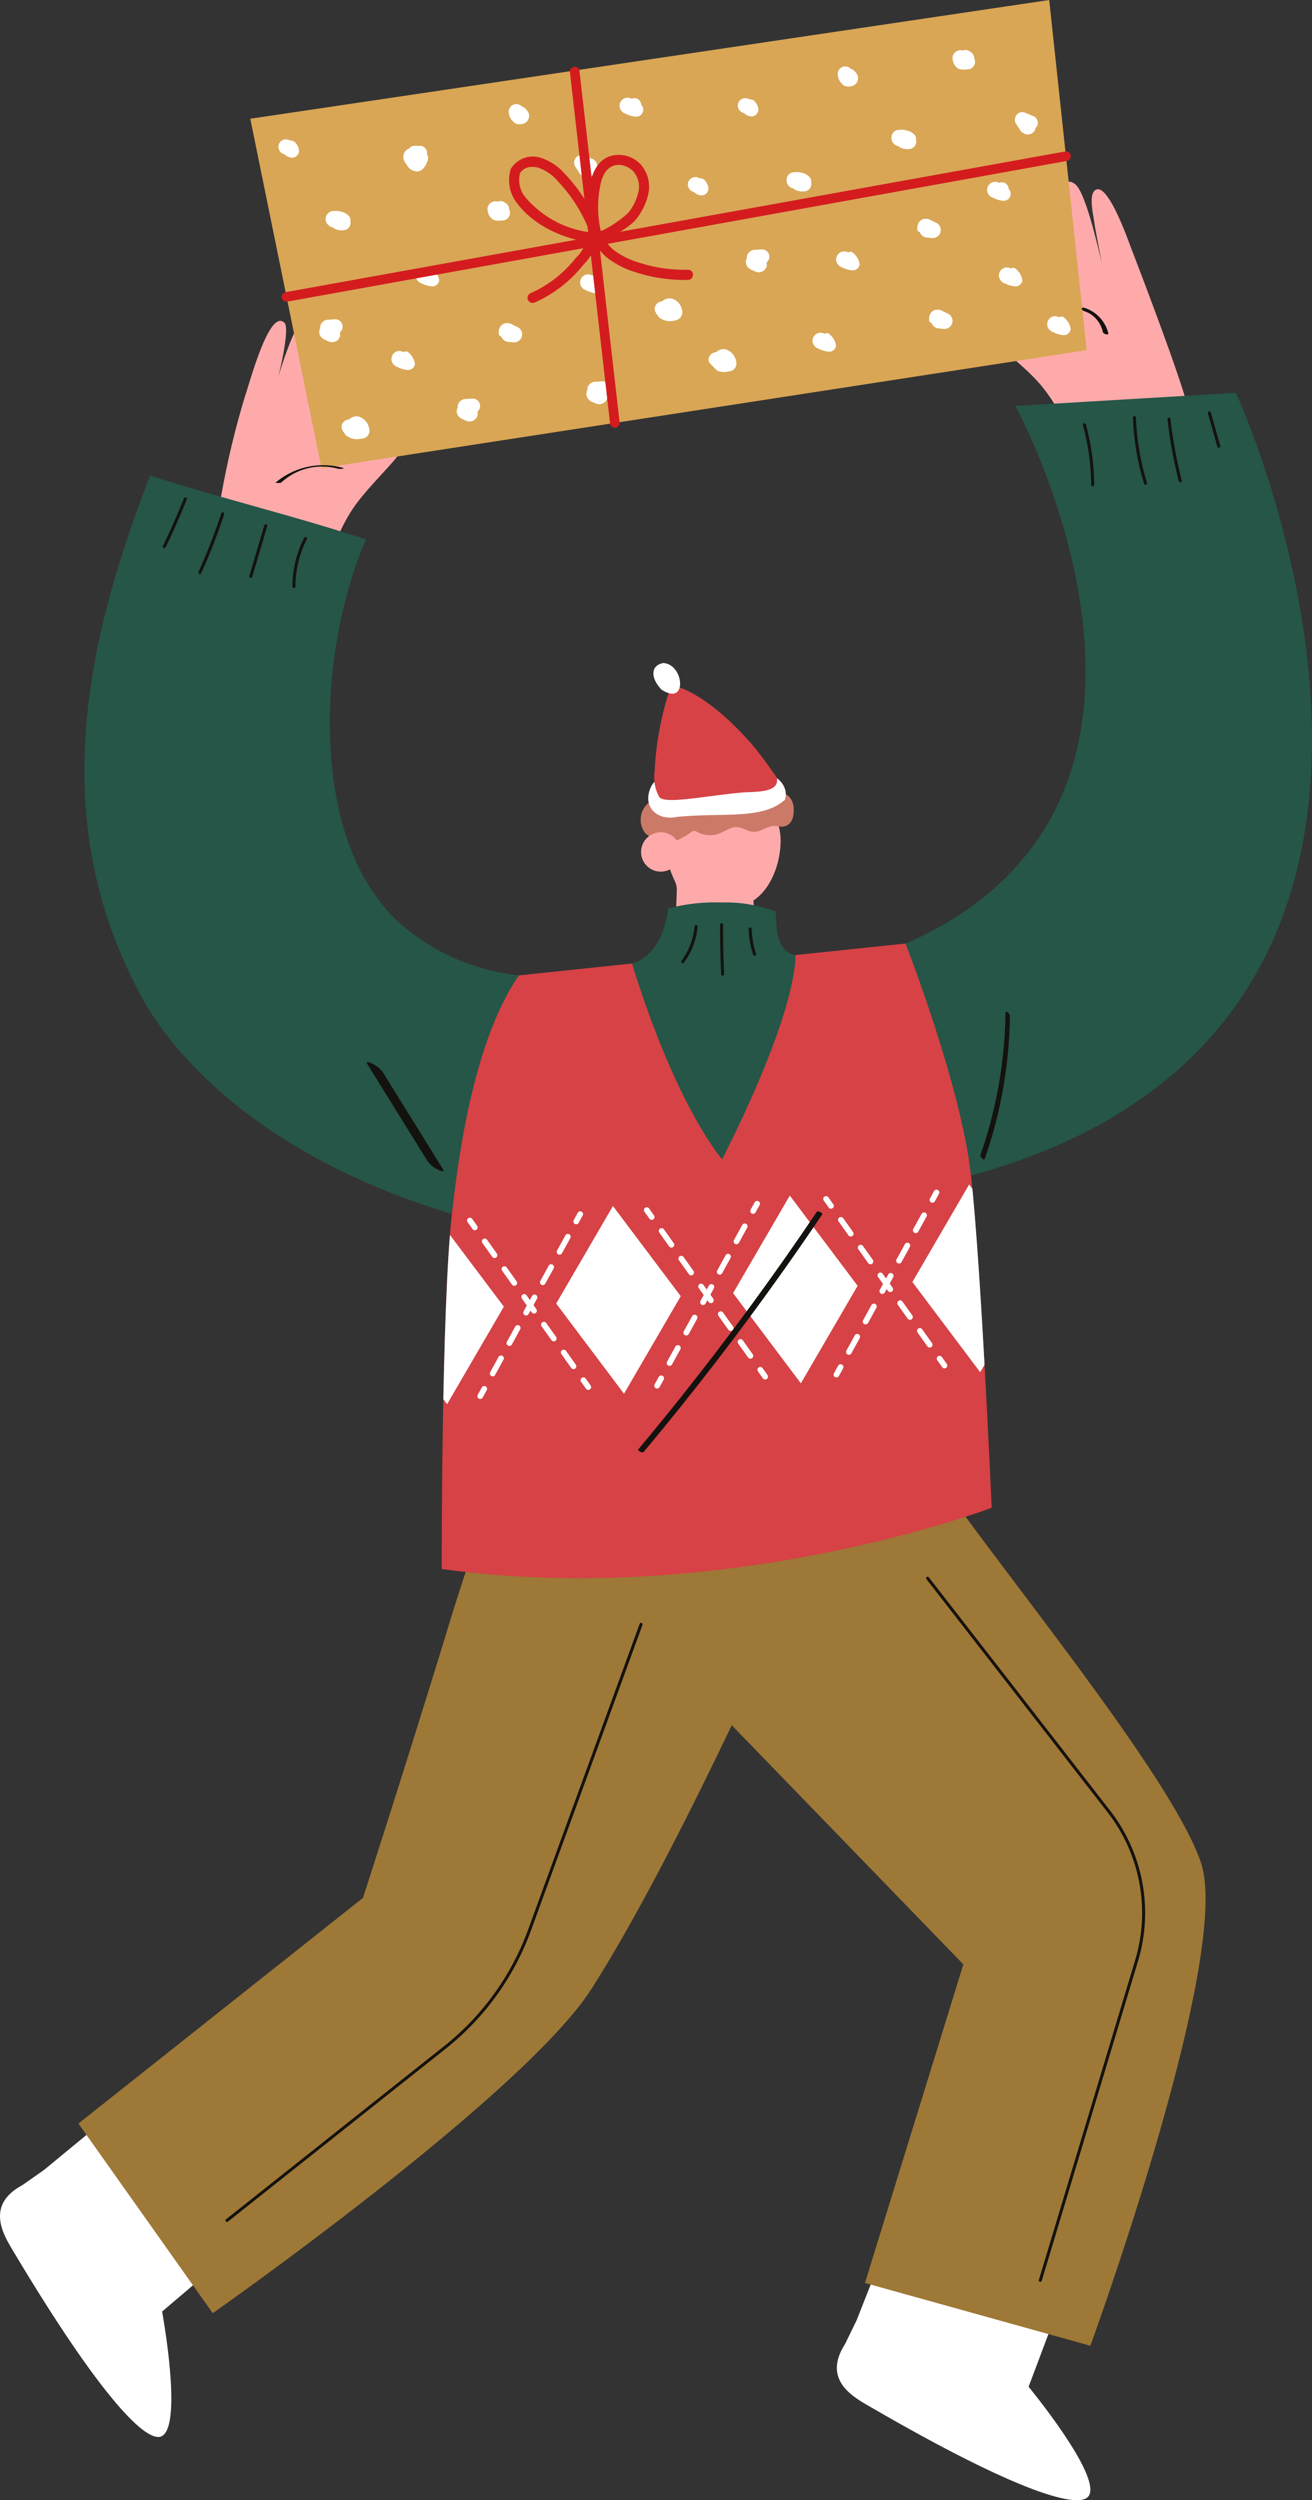 <svg id="그룹_518" data-name="그룹 518" xmlns="http://www.w3.org/2000/svg" xmlns:xlink="http://www.w3.org/1999/xlink" width="153.213" height="291.919" viewBox="0 0 153.213 291.919">
  <rect x="0" y="0" width="153.213" height="291.919" fill="#333333" stroke="none"/>
  <defs>
    <style>
      .cls-1 {
        fill: none;
      }

      .cls-2 {
        clip-path: url(#clip-path);
      }

      .cls-3 {
        fill: #fff;
      }

      .cls-4 {
        fill: #9e7836;
      }

      .cls-5 {
        fill: #faa;
      }

      .cls-6 {
        fill: #cc7a68;
      }

      .cls-7 {
        fill: #d64245;
      }

      .cls-8 {
        fill: #255648;
      }

      .cls-9 {
        clip-path: url(#clip-path-2);
      }

      .cls-10 {
        fill: #d9a655;
      }

      .cls-11 {
        fill: #d41c1f;
      }

      .cls-12 {
        fill: #14120f;
      }
    </style>
    <clipPath id="clip-path">
      <rect id="사각형_331" data-name="사각형 331" class="cls-1" width="153.213" height="291.919"/>
    </clipPath>
    <clipPath id="clip-path-2">
      <path id="패스_856" data-name="패스 856" class="cls-1" d="M151.677,237.007c-.227,7.891-8.6,23.868-8.6,23.868-6.227-8.042-10.5-22.88-10.5-22.88l-13.221,1.391c-5.213,7.581-7.011,20.668-7.818,27.855-1.237,11-1.19,41.452-1.19,41.452,33.327,4.612,64.226-7.148,64.226-7.148s-1.212-27.762-2.414-38.779c-1.145-10.49-7.646-27.1-7.646-27.1Z" transform="translate(-110.346 -235.662)"/>
    </clipPath>
  </defs>
  <g id="그룹_513" data-name="그룹 513">
    <g id="그룹_512" data-name="그룹 512" class="cls-2">
      <path id="패스_814" data-name="패스 814" class="cls-3" d="M43.395,515.28,29.052,499.833,5.123,519.557l-2.515,1.76c-4.49,2.41-2.061,6.035-.922,7.938,10.217,17.09,15.5,22.25,17.2,21.374,2.495-1.28.043-14.554.043-14.554Z" transform="translate(0 -266.178)"/>
      <path id="패스_815" data-name="패스 815" class="cls-3" d="M242.747,524.39l-20.035-6.551L211.355,546.7l-1.346,2.759c-2.757,4.286,1.126,6.277,3.045,7.389,17.225,9.989,24.344,11.94,25.412,10.346,1.561-2.33-7.022-12.748-7.022-12.748Z" transform="translate(-111.326 -275.766)"/>
      <path id="패스_816" data-name="패스 816" class="cls-4" d="M150.682,399.14c-2.938-8.729-18.237-27.84-27.465-40.378l-2.488-17.681-47.312,1.872a250.957,250.957,0,0,0-10.935,29.611c-4.987,16.256-9.663,30.672-9.663,30.672L19.589,429.584l15.686,22.144s36.3-25.461,44.218-37.856c5.435-8.5,11.694-20.952,16.387-30.8L122.931,411,111.439,448.2l26.321,7.328s16.6-45.448,12.922-56.387" transform="translate(-10.432 -181.637)"/>
      <path id="패스_817" data-name="패스 817" class="cls-5" d="M56.588,87.556A98.857,98.857,0,0,0,53.38,101.5c-.18.992-1.332,2.527-.943,3.5.343.857,1.558,1.1,2.442,1.355.074.022.146.043.215.066,1.83.593,4.079.927,5.773,1.844a14.132,14.132,0,0,0,4.155,1.936c1.241-3,2.04-5.99,3.8-8.808,1.3-2.09,3.574-4.282,5.173-6.155.594-.7,2.984-3.932-.248-2.9a14.75,14.75,0,0,0-3.585,1.7c.543-2.156,4.035-11.8,2.824-13.448-1.024-1.392-1.925,1.041-2.427,1.881a40.539,40.539,0,0,0-3.6,6.934c.325-1.7,2.076-9.52,1.573-10.183-.685-.9-1.35.067-1.742.741a27.192,27.192,0,0,0-3.072,8.587c.176-1.766,3.164-10.436.553-10.458-1.311-.011-2.812,3.889-3.938,7.657.169-.566,1.436-5.842.764-6.477-1.618-1.531-3.637,5.5-4.5,8.277" transform="translate(-27.882 -41.59)"/>
      <path id="패스_818" data-name="패스 818" class="cls-5" d="M257.622,46.533c-.586.715,0,3.039.082,3.824.023.238.762,4.152.892,4.727-.574-2.407-2-8.607-3.2-9.442-2.142-1.494-1.485,3.955-1.386,4.984a41.2,41.2,0,0,0,.963,5.245c-.538-2.341-1.425-5.992-2.912-7.934-.475-.62-1.257-1.5-1.822-.516-.416.721.344,3.882.452,4.637a29.937,29.937,0,0,0,1.174,5.069,32.608,32.608,0,0,0-3.227-6.228c-.6-.77-1.8-3.07-2.644-1.56-.994,1.786,2.468,10.716,3.279,12.787a14.752,14.752,0,0,0-3.772-1.235c-3.336-.616-.557,2.294.12,2.91,1.822,1.656,4.352,3.544,5.908,5.453,2.1,2.574,3.268,5.44,4.878,8.259a14.118,14.118,0,0,0,3.877-2.444c1.565-1.124,3.754-1.739,5.495-2.558.065-.03.134-.061.2-.092.845-.368,2.452.9,2.684.007.264-1.017-4.827-14.452-6.733-19.4-.358-.927-2.9-8.218-4.311-6.5" transform="translate(-129.881 -24.169)"/>
      <path id="패스_819" data-name="패스 819" class="cls-5" d="M165.495,207.6a2.4,2.4,0,0,0-.246-1.249c-5.025-10.6,7.6-17.064,12-6.785.957,2.237.066,7.211-2.8,9.091.153,2.819.7,10.134,2.1,14.3l-14.187-1.664c3.067-5.072,2.994-10.275,3.135-13.69" transform="translate(-86.462 -103.519)"/>
      <path id="패스_820" data-name="패스 820" class="cls-6" d="M177.334,197.859a2.361,2.361,0,0,0-.811-.453,6.306,6.306,0,0,0-3.461-.085c-1.227.272-2.449.868-3.681.618a11.131,11.131,0,0,1-1.468-.521c-1.362-.482-3.776-.744-5.086-.04a7.272,7.272,0,0,0-2.089,1.461,2.563,2.563,0,0,0-.151,3.333,4.018,4.018,0,0,0,3.38.948,8.107,8.107,0,0,0,2.011-1.107.656.656,0,0,1,.384-.108.806.806,0,0,1,.277.115,3.122,3.122,0,0,0,2.562.192c.76-.282,1.473-.875,2.273-.75a7.1,7.1,0,0,1,1.128.425,2.18,2.18,0,0,0,1.417-.013,7.611,7.611,0,0,1,1.355-.546,6.244,6.244,0,0,1,1.1.076c1.067.014,1.466-.958,1.439-1.883a2.153,2.153,0,0,0-.575-1.662" transform="translate(-85.227 -104.88)"/>
      <path id="패스_821" data-name="패스 821" class="cls-3" d="M177.906,194.847c-2.564,2.38-7.221,1.491-12.593,2.011-2.136.486-4-.977-3.183-3.2.932-2.63,4.016-.661,5.309-2.772,1.451-.946,2.087.617,4.494-.313,1.061-.118,1.943.684,2.884,1.064,1.645-.1,3.646,1.4,3.089,3.205" transform="translate(-86.236 -101.483)"/>
      <path id="패스_822" data-name="패스 822" class="cls-7" d="M165.424,171.172a36.5,36.5,0,0,0-1.933,10.033,4.8,4.8,0,0,0,.517,2.957c.489.968,5.323-.066,9.61-.465,1.516-.141,4.52.118,4.151-1.742,0,0-1.888-2.737-3.026-4.024-5.736-6.487-9.318-6.759-9.318-6.759" transform="translate(-87.048 -91.155)"/>
      <path id="패스_823" data-name="패스 823" class="cls-3" d="M164.16,168.709c3.061,2.021,2.682-2.934.236-3.1-1.4.21-1.633,1.62-.236,3.1" transform="translate(-86.921 -88.194)"/>
      <path id="패스_824" data-name="패스 824" class="cls-5" d="M160.189,209.751a2.3,2.3,0,1,0,2.679-1.838,2.3,2.3,0,0,0-2.679,1.838" transform="translate(-85.285 -110.7)"/>
      <path id="패스_825" data-name="패스 825" class="cls-8" d="M53.973,115.234c-5.753,13.136-6.93,36.189,4.8,45.524,8.9,7.084,19.244,6.136,26.269,3.988,3.845-1.176,4.194-6.423,4.194-6.423a21.549,21.549,0,0,1,6.239-.7,16.539,16.539,0,0,1,6.322,1.049c.142,1.819.021,3.656,1.451,4.772.941.734,8.96,1.264,14.878-1.526C154.511,144.769,129.8,99.647,129.8,99.647l25.757-1.534s33.96,73.616-30.936,91.4L118.5,222.576s-12.364,10.409-51.98,4.31L64,193.992c-24.339-7.357-33.579-20.432-36.239-25.338-11.087-20.445-6.674-41.091,1-60.879,8.607,2.75,16.727,4.674,25.213,7.458" transform="translate(-11.229 -52.248)"/>
      <path id="패스_826" data-name="패스 826" class="cls-7" d="M111.536,267.241c.808-7.188,2.605-20.275,7.818-27.855l13.221-1.391s4.275,14.837,10.5,22.88c0,0,8.372-15.977,8.6-23.868l12.835-1.345s6.5,16.615,7.646,27.105c1.2,11.017,2.415,38.779,2.415,38.779s-30.9,11.76-64.227,7.148c0,0-.047-30.453,1.19-41.452" transform="translate(-58.763 -125.497)"/>
    </g>
  </g>
  <g id="그룹_515" data-name="그룹 515" transform="translate(51.583 110.164)">
    <g id="그룹_514" data-name="그룹 514" class="cls-9">
      <path id="패스_827" data-name="패스 827" class="cls-3" d="M101.381,303.839l-6.627,11.387,7.918,10.529,6.627-11.386Z" transform="translate(-102.043 -271.968)"/>
      <path id="패스_828" data-name="패스 828" class="cls-3" d="M145.569,301.235l-6.627,11.387,7.918,10.529,6.627-11.386Z" transform="translate(-125.574 -270.582)"/>
      <path id="패스_829" data-name="패스 829" class="cls-3" d="M189.756,298.632l-6.627,11.387,7.918,10.529,6.627-11.386Z" transform="translate(-149.106 -269.196)"/>
      <path id="패스_830" data-name="패스 830" class="cls-3" d="M117.582,305.614a.329.329,0,0,1-.269-.139l-.574-.807a.33.33,0,0,1,.538-.383l.574.807a.33.33,0,0,1-.269.521" transform="translate(-113.718 -272.133)"/>
      <path id="패스_831" data-name="패스 831" class="cls-3" d="M131.076,324.595a.331.331,0,0,1-.269-.139l-1.152-1.622a.33.33,0,0,1,.538-.382l1.153,1.622a.33.33,0,0,1-.269.521m-2.306-3.243a.329.329,0,0,1-.269-.138l-1.153-1.622a.33.33,0,1,1,.538-.383l1.153,1.622a.33.33,0,0,1-.269.521m-2.305-3.243a.331.331,0,0,1-.269-.139l-1.153-1.622a.33.33,0,0,1,.538-.382l1.153,1.622a.33.33,0,0,1-.269.521m-2.306-3.243a.33.33,0,0,1-.269-.138l-1.153-1.622a.33.33,0,0,1,.538-.383l1.152,1.622a.33.33,0,0,1-.268.521m-2.306-3.243a.331.331,0,0,1-.269-.139l-1.152-1.622a.33.33,0,0,1,.538-.382l1.153,1.622a.33.33,0,0,1-.269.521" transform="translate(-115.685 -274.899)"/>
      <path id="패스_832" data-name="패스 832" class="cls-3" d="M145.934,345.495a.331.331,0,0,1-.269-.139l-.574-.806a.33.33,0,1,1,.538-.383l.574.807a.33.33,0,0,1-.269.521" transform="translate(-128.817 -293.371)"/>
      <path id="패스_833" data-name="패스 833" class="cls-3" d="M119.593,347.688a.325.325,0,0,1-.158-.041.329.329,0,0,1-.13-.448l.477-.868a.33.33,0,0,1,.578.317l-.477.868a.33.33,0,0,1-.289.171" transform="translate(-115.095 -294.506)"/>
      <path id="패스_834" data-name="패스 834" class="cls-3" d="M122.7,324.818a.33.33,0,0,1-.289-.489l.975-1.776a.33.33,0,0,1,.579.318l-.976,1.776a.33.33,0,0,1-.289.171m1.951-3.551a.324.324,0,0,1-.158-.041.329.329,0,0,1-.13-.448l.976-1.776a.33.33,0,0,1,.578.318l-.976,1.776a.33.33,0,0,1-.289.171m1.951-3.551a.325.325,0,0,1-.158-.041.329.329,0,0,1-.13-.447l.976-1.776a.33.33,0,1,1,.578.317l-.976,1.776a.329.329,0,0,1-.289.171m1.952-3.551a.33.33,0,0,1-.289-.489l.975-1.776a.33.33,0,0,1,.579.318l-.976,1.775a.33.33,0,0,1-.289.172m1.951-3.551a.323.323,0,0,1-.158-.041.329.329,0,0,1-.13-.448l.976-1.776a.33.33,0,0,1,.578.318l-.976,1.776a.33.33,0,0,1-.289.171" transform="translate(-116.75 -274.279)"/>
      <path id="패스_835" data-name="패스 835" class="cls-3" d="M143.571,304.049a.323.323,0,0,1-.158-.041.329.329,0,0,1-.13-.448l.477-.867a.33.33,0,0,1,.578.317l-.477.868a.329.329,0,0,1-.289.171" transform="translate(-127.864 -271.267)"/>
      <path id="패스_836" data-name="패스 836" class="cls-3" d="M279.349,293.149l-6.627,11.387,7.918,10.529,6.627-11.386Z" transform="translate(-196.817 -266.276)"/>
      <path id="패스_837" data-name="패스 837" class="cls-3" d="M251.363,297.528a.331.331,0,0,1-.269-.139l-.574-.806a.33.33,0,0,1,.538-.383l.574.807a.33.33,0,0,1-.269.521" transform="translate(-184.961 -267.827)"/>
      <path id="패스_838" data-name="패스 838" class="cls-3" d="M264.857,316.508a.329.329,0,0,1-.269-.139l-1.153-1.622a.33.33,0,0,1,.538-.382l1.153,1.622a.33.33,0,0,1-.269.521m-2.306-3.242a.331.331,0,0,1-.269-.139l-1.153-1.622a.33.33,0,0,1,.538-.382l1.153,1.621a.33.33,0,0,1-.269.522m-2.306-3.243a.331.331,0,0,1-.269-.139l-1.153-1.622a.33.33,0,0,1,.538-.382l1.153,1.622a.33.33,0,0,1-.269.521m-2.306-3.243a.331.331,0,0,1-.269-.139l-1.152-1.621a.33.33,0,0,1,.538-.383l1.153,1.621a.33.33,0,0,1-.269.522m-2.306-3.243a.331.331,0,0,1-.269-.139l-1.153-1.622a.33.33,0,0,1,.538-.382l1.153,1.622a.33.33,0,0,1-.269.521" transform="translate(-186.927 -270.593)"/>
      <path id="패스_839" data-name="패스 839" class="cls-3" d="M279.715,337.408a.329.329,0,0,1-.269-.139l-.574-.806a.33.33,0,1,1,.538-.383l.574.807a.33.33,0,0,1-.269.521" transform="translate(-200.06 -289.064)"/>
      <path id="패스_840" data-name="패스 840" class="cls-3" d="M253.374,339.6a.323.323,0,0,1-.158-.041.329.329,0,0,1-.13-.448l.476-.867a.33.33,0,0,1,.579.317l-.477.868a.329.329,0,0,1-.289.171" transform="translate(-186.338 -290.2)"/>
      <path id="패스_841" data-name="패스 841" class="cls-3" d="M256.48,316.731a.331.331,0,0,1-.289-.489l.976-1.775a.33.33,0,0,1,.579.318l-.976,1.775a.329.329,0,0,1-.289.172m1.952-3.551a.325.325,0,0,1-.159-.041.33.33,0,0,1-.13-.448l.976-1.775a.33.33,0,0,1,.578.318l-.976,1.775a.33.33,0,0,1-.289.171m1.951-3.551a.325.325,0,0,1-.158-.041.33.33,0,0,1-.13-.448l.976-1.775a.33.33,0,1,1,.578.317l-.975,1.775a.331.331,0,0,1-.29.171m1.952-3.551a.331.331,0,0,1-.289-.489l.976-1.775a.33.33,0,0,1,.578.318l-.976,1.775a.329.329,0,0,1-.289.172m1.951-3.551a.323.323,0,0,1-.158-.041.329.329,0,0,1-.13-.448l.976-1.775a.33.33,0,0,1,.579.318l-.976,1.775a.329.329,0,0,1-.289.171" transform="translate(-187.992 -269.972)"/>
      <path id="패스_842" data-name="패스 842" class="cls-3" d="M277.352,295.963a.324.324,0,0,1-.158-.041.329.329,0,0,1-.13-.448l.476-.867a.33.33,0,0,1,.579.317l-.477.868a.329.329,0,0,1-.289.171" transform="translate(-199.107 -266.961)"/>
      <path id="패스_843" data-name="패스 843" class="cls-3" d="M234.551,295.857l-6.627,11.387,7.918,10.529,6.627-11.387Z" transform="translate(-172.96 -267.718)"/>
      <path id="패스_844" data-name="패스 844" class="cls-3" d="M206.564,300.235a.329.329,0,0,1-.269-.139l-.574-.807a.33.33,0,0,1,.538-.383l.574.807a.33.33,0,0,1-.269.521" transform="translate(-161.104 -269.268)"/>
      <path id="패스_845" data-name="패스 845" class="cls-3" d="M220.059,319.216a.329.329,0,0,1-.269-.139l-1.153-1.621a.33.33,0,0,1,.538-.383l1.153,1.622a.33.33,0,0,1-.269.521m-2.306-3.242a.331.331,0,0,1-.269-.139l-1.153-1.622a.33.33,0,0,1,.538-.382l1.153,1.621a.33.33,0,0,1-.269.522m-2.306-3.243a.329.329,0,0,1-.269-.139l-1.153-1.622a.33.33,0,0,1,.538-.382l1.153,1.622a.33.33,0,0,1-.269.521m-2.306-3.243a.331.331,0,0,1-.269-.139l-1.152-1.621a.33.33,0,0,1,.538-.382l1.153,1.621a.33.33,0,0,1-.269.522m-2.306-3.243a.329.329,0,0,1-.269-.139l-1.153-1.622a.33.33,0,0,1,.538-.382l1.153,1.622a.33.33,0,0,1-.269.521" transform="translate(-163.071 -272.035)"/>
      <path id="패스_846" data-name="패스 846" class="cls-3" d="M234.917,340.116a.331.331,0,0,1-.269-.139l-.574-.806a.33.33,0,1,1,.538-.383l.574.807a.33.33,0,0,1-.269.521" transform="translate(-176.203 -290.506)"/>
      <path id="패스_847" data-name="패스 847" class="cls-3" d="M208.575,342.309a.325.325,0,0,1-.158-.041.329.329,0,0,1-.13-.448l.477-.867a.33.33,0,1,1,.578.317l-.477.868a.329.329,0,0,1-.289.171" transform="translate(-162.481 -291.642)"/>
      <path id="패스_848" data-name="패스 848" class="cls-3" d="M211.683,319.438a.331.331,0,0,1-.289-.489l.976-1.776a.33.33,0,0,1,.579.318l-.976,1.776a.329.329,0,0,1-.289.171m1.952-3.551a.325.325,0,0,1-.159-.041.33.33,0,0,1-.13-.448l.976-1.776a.33.33,0,0,1,.578.318l-.976,1.776a.33.33,0,0,1-.289.171m1.951-3.551a.326.326,0,0,1-.159-.041.33.33,0,0,1-.13-.448l.976-1.775a.33.33,0,1,1,.578.317l-.976,1.776a.329.329,0,0,1-.289.171m1.951-3.551a.331.331,0,0,1-.289-.489l.976-1.776a.33.33,0,0,1,.579.318l-.976,1.775a.329.329,0,0,1-.289.172m1.952-3.551a.325.325,0,0,1-.158-.041.329.329,0,0,1-.13-.448l.976-1.776a.33.33,0,0,1,.578.318l-.976,1.776a.33.33,0,0,1-.289.171" transform="translate(-164.136 -271.414)"/>
      <path id="패스_849" data-name="패스 849" class="cls-3" d="M232.554,298.671a.33.33,0,0,1-.289-.489l.476-.868a.33.33,0,1,1,.579.317l-.477.868a.33.33,0,0,1-.289.171" transform="translate(-175.251 -268.403)"/>
      <path id="패스_850" data-name="패스 850" class="cls-3" d="M161.77,303.011a.331.331,0,0,1-.269-.139l-.574-.807a.33.33,0,0,1,.538-.383l.574.807a.33.33,0,0,1-.269.521" transform="translate(-137.25 -270.746)"/>
      <path id="패스_851" data-name="패스 851" class="cls-3" d="M175.264,321.991a.329.329,0,0,1-.269-.139l-1.152-1.622a.33.33,0,1,1,.538-.382l1.153,1.622a.33.33,0,0,1-.269.521m-2.306-3.243a.329.329,0,0,1-.269-.138l-1.153-1.622a.33.33,0,1,1,.538-.382l1.153,1.621a.33.33,0,0,1-.269.521m-2.305-3.243a.329.329,0,0,1-.269-.139l-1.153-1.622a.33.33,0,0,1,.538-.382l1.152,1.622a.33.33,0,0,1-.268.521m-2.306-3.243a.33.33,0,0,1-.269-.138l-1.153-1.622a.33.33,0,1,1,.538-.382l1.153,1.621a.33.33,0,0,1-.268.521m-2.306-3.243a.331.331,0,0,1-.269-.139l-1.153-1.622a.33.33,0,0,1,.538-.382l1.153,1.622a.33.33,0,0,1-.269.521" transform="translate(-139.217 -273.512)"/>
      <path id="패스_852" data-name="패스 852" class="cls-3" d="M190.122,342.892a.329.329,0,0,1-.269-.139l-.574-.806a.33.33,0,1,1,.538-.383l.574.807a.33.33,0,0,1-.269.521" transform="translate(-152.348 -291.984)"/>
      <path id="패스_853" data-name="패스 853" class="cls-3" d="M163.781,345.084a.33.33,0,0,1-.289-.489l.476-.868a.33.33,0,1,1,.579.317l-.477.868a.33.33,0,0,1-.289.171" transform="translate(-138.627 -293.12)"/>
      <path id="패스_854" data-name="패스 854" class="cls-3" d="M166.888,322.213a.33.33,0,0,1-.289-.489l.976-1.776a.33.33,0,0,1,.578.318l-.976,1.776a.331.331,0,0,1-.289.171m1.951-3.551a.324.324,0,0,1-.158-.041.329.329,0,0,1-.13-.448l.976-1.776a.33.33,0,0,1,.578.318l-.976,1.776a.33.33,0,0,1-.289.171m1.951-3.551a.324.324,0,0,1-.158-.041.33.33,0,0,1-.13-.448l.976-1.775a.33.33,0,1,1,.578.317l-.975,1.776a.332.332,0,0,1-.29.171m1.952-3.551a.33.33,0,0,1-.289-.489l.975-1.776a.33.33,0,0,1,.579.318l-.976,1.775a.33.33,0,0,1-.289.172m1.951-3.551a.325.325,0,0,1-.158-.041.329.329,0,0,1-.13-.448l.976-1.776a.33.33,0,0,1,.578.318l-.976,1.776a.33.33,0,0,1-.289.171" transform="translate(-140.281 -272.892)"/>
      <path id="패스_855" data-name="패스 855" class="cls-3" d="M187.759,301.446a.325.325,0,0,1-.158-.041.329.329,0,0,1-.13-.448l.477-.867a.33.33,0,0,1,.578.317l-.477.868a.329.329,0,0,1-.289.171" transform="translate(-151.396 -269.881)"/>
    </g>
  </g>
  <g id="그룹_517" data-name="그룹 517">
    <g id="그룹_516" data-name="그룹 516" class="cls-2">
      <path id="패스_857" data-name="패스 857" class="cls-10" d="M62.522,13.863l8.316,40.8L160.2,40.884,155.82,0Z" transform="translate(-33.295 0)"/>
      <path id="패스_858" data-name="패스 858" class="cls-3" d="M239.612,14.765a1.127,1.127,0,0,1-.138-.028.9.9,0,0,0,1.01-1.274.927.927,0,0,0-.539-.816.8.8,0,0,0-.769-.107c-.009,0-.015.009-.023.013a.789.789,0,0,0-.161-.036.939.939,0,0,0-1.016.69.9.9,0,0,0,.048.6c0,.017,0,.033,0,.05a1.1,1.1,0,0,0,.314.559.9.9,0,0,0,.4.294,1.379,1.379,0,0,0,.432.067c.115,0,.23,0,.345-.008l.1-.006m-1.051-.437.04.02c-.127-.029-.117-.06-.04-.02" transform="translate(-126.713 -6.649)"/>
      <path id="패스_859" data-name="패스 859" class="cls-3" d="M253.69,29.393c.114.187.24.371.372.55a.809.809,0,0,0,.382.444,1.269,1.269,0,0,0,.141.106.922.922,0,0,0,1.345-.545.866.866,0,0,0,.012-.091.793.793,0,0,0,.265-.7.881.881,0,0,0-.67-.744l-.044-.018c-.1-.042-.193-.086-.289-.129-.126-.057-.248-.106-.372-.149a.845.845,0,0,0-.81-.029.921.921,0,0,0-.479.949.846.846,0,0,0,.146.356m1.548-.885-.045-.031c-.007-.054.017-.1.045.031m.288,1.62.065-.041.018-.008c-.087.063-.1.066-.083.049" transform="translate(-135.018 -14.91)"/>
      <path id="패스_860" data-name="패스 860" class="cls-3" d="M209.288,17.637a1.726,1.726,0,0,0,.274.742.871.871,0,0,0,.172.181.946.946,0,0,0,.3.273,1.049,1.049,0,0,0,.533.108,1.439,1.439,0,0,0,.406-.061.967.967,0,0,0,.629-1.216,1.13,1.13,0,0,0-.266-.415l.023.024c-.02-.022-.039-.046-.058-.069a.994.994,0,0,0-.5-.338.906.906,0,0,0-.941-.231.891.891,0,0,0-.576,1" transform="translate(-111.448 -8.835)"/>
      <path id="패스_861" data-name="패스 861" class="cls-3" d="M186.7,25.667a1.813,1.813,0,0,0-.464-.835.84.84,0,0,0-.521-.191h.016a.37.37,0,0,1-.04-.006l-.014,0a1.866,1.866,0,0,1-.187-.064.878.878,0,0,0-1.127.492.893.893,0,0,0,.492,1.127c.058.029.12.051.181.074a1.31,1.31,0,0,0,.6.339.82.82,0,0,0,.8-.158.8.8,0,0,0,.259-.775" transform="translate(-98.149 -13.051)"/>
      <path id="패스_862" data-name="패스 862" class="cls-3" d="M174.224,45.392a1.81,1.81,0,0,0-.465-.835.84.84,0,0,0-.521-.191h.016a.391.391,0,0,1-.04-.006l-.014,0a1.865,1.865,0,0,1-.187-.064.877.877,0,0,0-1.127.492.893.893,0,0,0,.492,1.127,1.9,1.9,0,0,0,.181.073,1.306,1.306,0,0,0,.6.34.819.819,0,0,0,.8-.158.8.8,0,0,0,.259-.775" transform="translate(-91.507 -23.555)"/>
      <path id="패스_863" data-name="패스 863" class="cls-3" d="M211.618,64.308a2.133,2.133,0,0,0-.926-1.458.851.851,0,0,0-.423.074c-.021-.011-.039-.025-.06-.035a.935.935,0,0,0-1.127,1.432.984.984,0,0,0,.533.354c.023.015.047.029.071.042a3.1,3.1,0,0,0,1.112.295.813.813,0,0,0,.586-.233.847.847,0,0,0,.234-.47" transform="translate(-111.231 -33.443)"/>
      <path id="패스_864" data-name="패스 864" class="cls-3" d="M249.329,46.937a.8.8,0,0,0-.232-.7.8.8,0,0,0-.694-.762.851.851,0,0,0-.423.074c-.021-.011-.039-.025-.06-.035a.935.935,0,0,0-1.127,1.432.984.984,0,0,0,.533.354c.023.014.047.029.07.042a3.107,3.107,0,0,0,1.113.295.813.813,0,0,0,.586-.233.848.848,0,0,0,.234-.47" transform="translate(-131.313 -24.192)"/>
      <path id="패스_865" data-name="패스 865" class="cls-3" d="M205.723,84.62a2.133,2.133,0,0,0-.926-1.458.851.851,0,0,0-.423.074c-.021-.011-.039-.025-.06-.035a.935.935,0,0,0-1.127,1.432.984.984,0,0,0,.533.354c.023.014.047.029.07.042a3.117,3.117,0,0,0,1.113.295.813.813,0,0,0,.586-.233.848.848,0,0,0,.234-.47" transform="translate(-108.092 -44.26)"/>
      <path id="패스_866" data-name="패스 866" class="cls-3" d="M252.277,68.309a2.133,2.133,0,0,0-.926-1.458.851.851,0,0,0-.423.074c-.021-.011-.039-.025-.06-.035a.935.935,0,0,0-1.127,1.432.984.984,0,0,0,.533.354c.023.014.047.029.07.042a3.107,3.107,0,0,0,1.113.295.813.813,0,0,0,.586-.233.844.844,0,0,0,.234-.47" transform="translate(-132.883 -35.574)"/>
      <path id="패스_867" data-name="패스 867" class="cls-3" d="M264.341,80.484a2.133,2.133,0,0,0-.926-1.458.851.851,0,0,0-.423.074c-.021-.011-.039-.025-.06-.035a.935.935,0,0,0-1.127,1.432.984.984,0,0,0,.533.354c.023.014.047.029.07.042a3.107,3.107,0,0,0,1.113.295.813.813,0,0,0,.586-.233.847.847,0,0,0,.234-.47" transform="translate(-139.308 -42.057)"/>
      <path id="패스_868" data-name="패스 868" class="cls-3" d="M157.538,25.93a.8.8,0,0,0-.232-.7.8.8,0,0,0-.693-.762.852.852,0,0,0-.423.074c-.021-.011-.039-.025-.06-.035A.935.935,0,0,0,155,25.943a.984.984,0,0,0,.533.354c.023.014.047.029.071.042a3.1,3.1,0,0,0,1.112.295.815.815,0,0,0,.587-.233.847.847,0,0,0,.233-.47" transform="translate(-82.432 -13.005)"/>
      <path id="패스_869" data-name="패스 869" class="cls-3" d="M231.868,56.176a.948.948,0,0,0-.577-1.095c-.224-.095-.437-.218-.658-.322-.668-.316-1.616.018-1.461,1.265l.31.247a.919.919,0,0,0,.755.563v.008c.21,0,.416.045.626.055a.95.95,0,0,0,1.005-.722" transform="translate(-122.033 -29.102)"/>
      <path id="패스_870" data-name="패스 870" class="cls-3" d="M234.8,78.872a.948.948,0,0,0-.577-1.095c-.224-.095-.437-.217-.658-.322-.668-.316-1.616.018-1.462,1.265l.31.247a.918.918,0,0,0,.755.563v.008c.21,0,.416.045.626.055a.95.95,0,0,0,1.005-.722" transform="translate(-123.592 -41.188)"/>
      <path id="패스_871" data-name="패스 871" class="cls-3" d="M199.38,44.361a.863.863,0,0,0-.028-.21.754.754,0,0,0-.126-.541,1.757,1.757,0,0,0-1.014-.561,1.42,1.42,0,0,0-.684-.058.968.968,0,0,0-.754.235.979.979,0,0,0-.007,1.383.791.791,0,0,0,.508.265,1.3,1.3,0,0,0,.194.158,1.962,1.962,0,0,0,1.171.187.856.856,0,0,0,.74-.857m-1.038.532h0m.106.009.031,0-.032,0h0m-.1-.006h.007c.014.006.014.007-.007,0" transform="translate(-104.634 -22.882)"/>
      <path id="패스_872" data-name="패스 872" class="cls-3" d="M225.578,33.784a.863.863,0,0,0-.028-.21.754.754,0,0,0-.126-.541,1.757,1.757,0,0,0-1.014-.561,1.42,1.42,0,0,0-.684-.058.968.968,0,0,0-.754.235.979.979,0,0,0-.007,1.383.79.79,0,0,0,.508.265,1.3,1.3,0,0,0,.194.158,1.955,1.955,0,0,0,1.171.187.857.857,0,0,0,.74-.857m-1.038.532h0m.106.009.031,0-.032,0Zm-.1-.006h.007c.014.006.014.007-.007,0" transform="translate(-118.586 -17.25)"/>
      <path id="패스_873" data-name="패스 873" class="cls-3" d="M188.711,64.409a.788.788,0,0,0,.024-.567A.865.865,0,0,0,188.1,62.3c-.221,0-.434.054-.654.045a.991.991,0,0,0-.952.6.823.823,0,0,0-.049.383.922.922,0,0,0,.114,1.053,1.55,1.55,0,0,0,.587.383,3,3,0,0,0,.492.189.95.95,0,0,0,1.069-.548" transform="translate(-99.228 -33.179)"/>
      <path id="패스_874" data-name="패스 874" class="cls-3" d="M116.472,101.665a.788.788,0,0,0,.024-.568.865.865,0,0,0-.632-1.537c-.221,0-.434.053-.654.045a.99.99,0,0,0-.951.6.821.821,0,0,0-.049.383.922.922,0,0,0,.114,1.053,1.555,1.555,0,0,0,.587.383,3.04,3.04,0,0,0,.492.189.95.95,0,0,0,1.069-.549" transform="translate(-60.759 -53.019)"/>
      <path id="패스_875" data-name="패스 875" class="cls-3" d="M148.859,97.353a.788.788,0,0,0,.024-.567.865.865,0,0,0-.632-1.538c-.22,0-.433.053-.654.045a.991.991,0,0,0-.952.6.817.817,0,0,0-.049.383.922.922,0,0,0,.114,1.053,1.549,1.549,0,0,0,.587.383,2.993,2.993,0,0,0,.492.189.951.951,0,0,0,1.07-.548" transform="translate(-78.006 -50.723)"/>
      <path id="패스_876" data-name="패스 876" class="cls-3" d="M165.826,77.111h.006a1,1,0,0,0,.893-1.316,1.689,1.689,0,0,0-1.206-1.263,1.24,1.24,0,0,0-1.088.335c-.019,0-.036,0-.056,0a.966.966,0,0,0-.659.387.79.79,0,0,0-.1.8,1.725,1.725,0,0,0,.28.453.719.719,0,0,0,.183.234,1.976,1.976,0,0,0,1.565.412.763.763,0,0,0,.184-.037" transform="translate(-87.096 -39.679)"/>
      <path id="패스_877" data-name="패스 877" class="cls-3" d="M179.294,89.812l.113-.006a.923.923,0,0,0,.822-1.2,1.753,1.753,0,0,0-1.242-1.378,1.24,1.24,0,0,0-1.088.335c-.018,0-.036,0-.056,0a.966.966,0,0,0-.659.387.789.789,0,0,0-.1.8,11.044,11.044,0,0,0,.987,1c.044.087-.6-.376-.525-.31a1.976,1.976,0,0,0,1.565.412.758.758,0,0,0,.184-.037" transform="translate(-94.269 -46.442)"/>
      <path id="패스_878" data-name="패스 878" class="cls-3" d="M123.437,52.5a1.116,1.116,0,0,1-.139-.028.9.9,0,0,0,1.01-1.275.927.927,0,0,0-.539-.815.8.8,0,0,0-.769-.107.229.229,0,0,0-.023.013.789.789,0,0,0-.161-.036.939.939,0,0,0-1.016.69.9.9,0,0,0,.048.6c0,.017,0,.033,0,.05a1.1,1.1,0,0,0,.314.559.905.905,0,0,0,.4.294,1.393,1.393,0,0,0,.432.067c.115,0,.23,0,.345-.008l.1-.006m-1.052-.437.04.02c-.127-.029-.117-.06-.04-.02" transform="translate(-64.845 -26.745)"/>
      <path id="패스_879" data-name="패스 879" class="cls-3" d="M103.118,38.99a1.434,1.434,0,0,0,.36-.608.92.92,0,0,0,.025-.983.9.9,0,0,0-.069-.5.853.853,0,0,0-.86-.476h-.011a.765.765,0,0,0-.144.036c.04-.015.071-.025.1-.032H102.5c-.048,0-.1-.005-.143-.007a2.34,2.34,0,0,0-.458.013.807.807,0,0,0-.5.316c-.014.005-.027.007-.04.014a1.044,1.044,0,0,0-.583,1.241,2.452,2.452,0,0,0,.39.666,1.364,1.364,0,0,0,1.236.74.976.976,0,0,0,.718-.424m-1.832-1.024c0-.008,0-.017,0-.025l.008-.006c0,.01-.007.02-.011.03m-.037.644,0,0c.008.037.015.074.026.113l-.03-.116" transform="translate(-53.643 -19.394)"/>
      <path id="패스_880" data-name="패스 880" class="cls-3" d="M127.379,20.158c.05-.01.044-.024-.058.006l.047,0,.011,0" transform="translate(-67.803 -10.728)"/>
      <path id="패스_881" data-name="패스 881" class="cls-3" d="M143.586,40.108c.114.187.24.371.372.55a.809.809,0,0,0,.382.444,1.271,1.271,0,0,0,.141.106.922.922,0,0,0,1.346-.545c.007-.03.007-.061.011-.091a.794.794,0,0,0,.265-.7.881.881,0,0,0-.67-.744l-.044-.018c-.1-.042-.193-.086-.289-.129-.126-.057-.248-.106-.372-.149a.845.845,0,0,0-.81-.029.92.92,0,0,0-.479.949.847.847,0,0,0,.146.356m1.548-.885-.045-.031c-.007-.054.018-.1.045.031m.288,1.62.065-.041.018-.008c-.087.063-.1.066-.083.049" transform="translate(-76.384 -20.616)"/>
      <path id="패스_882" data-name="패스 882" class="cls-3" d="M127.115,27.046a1.712,1.712,0,0,0,.274.742.859.859,0,0,0,.172.181.94.94,0,0,0,.3.273,1.044,1.044,0,0,0,.533.108,1.455,1.455,0,0,0,.406-.06.967.967,0,0,0,.629-1.216,1.13,1.13,0,0,0-.265-.415l.022.024c-.02-.022-.039-.045-.058-.069a.99.99,0,0,0-.5-.338.9.9,0,0,0-.94-.231.89.89,0,0,0-.576,1" transform="translate(-67.688 -13.845)"/>
      <path id="패스_883" data-name="패스 883" class="cls-3" d="M71.942,35.966a1.818,1.818,0,0,0-.464-.835.836.836,0,0,0-.521-.19h.016a.389.389,0,0,1-.04-.006l-.014,0c-.063-.02-.126-.038-.187-.064a.878.878,0,0,0-1.127.492.893.893,0,0,0,.492,1.127,1.907,1.907,0,0,0,.181.074,1.314,1.314,0,0,0,.6.34.821.821,0,0,0,.8-.158.8.8,0,0,0,.259-.775" transform="translate(-37.038 -18.536)"/>
      <path id="패스_884" data-name="패스 884" class="cls-3" d="M106.58,68.309a2.134,2.134,0,0,0-.926-1.458.85.85,0,0,0-.423.074c-.021-.011-.039-.025-.06-.035a.933.933,0,0,0-1.325.712.948.948,0,0,0,.2.72.984.984,0,0,0,.532.354c.024.014.047.029.071.042a3.1,3.1,0,0,0,1.112.295.816.816,0,0,0,.587-.233.856.856,0,0,0,.233-.47" transform="translate(-55.295 -35.574)"/>
      <path id="패스_885" data-name="패스 885" class="cls-3" d="M147.662,70.037a2.133,2.133,0,0,0-.926-1.458.851.851,0,0,0-.423.074c-.021-.011-.039-.025-.06-.035a.935.935,0,0,0-1.127,1.432.984.984,0,0,0,.533.354c.023.014.047.029.07.042a3.116,3.116,0,0,0,1.113.295.813.813,0,0,0,.586-.233.848.848,0,0,0,.234-.47" transform="translate(-77.172 -36.494)"/>
      <path id="패스_886" data-name="패스 886" class="cls-3" d="M100.53,89.184a2.132,2.132,0,0,0-.926-1.458.852.852,0,0,0-.423.073c-.021-.011-.039-.025-.06-.035A.935.935,0,0,0,97.995,89.2a.987.987,0,0,0,.533.354c.023.014.047.029.071.042a3.092,3.092,0,0,0,1.112.295.811.811,0,0,0,.586-.233.849.849,0,0,0,.234-.471" transform="translate(-52.073 -46.69)"/>
      <path id="패스_887" data-name="패스 887" class="cls-3" d="M127.294,82.232a.948.948,0,0,0-.577-1.095c-.225-.095-.438-.218-.658-.322-.668-.316-1.616.018-1.462,1.265l.31.247a.919.919,0,0,0,.755.563V82.9c.21,0,.416.045.625.055a.951.951,0,0,0,1.006-.722" transform="translate(-66.343 -42.978)"/>
      <path id="패스_888" data-name="패스 888" class="cls-3" d="M84.278,54.067a.864.864,0,0,0-.028-.211.754.754,0,0,0-.126-.541,1.757,1.757,0,0,0-1.014-.561,1.42,1.42,0,0,0-.684-.058.938.938,0,0,0-.761,1.618.791.791,0,0,0,.508.265,1.3,1.3,0,0,0,.194.158,1.955,1.955,0,0,0,1.171.187.856.856,0,0,0,.74-.856M83.24,54.6h0m.106.009.031,0-.032,0Zm-.1-.006h.007c.014.006.014.007-.007,0" transform="translate(-43.339 -28.051)"/>
      <path id="패스_889" data-name="패스 889" class="cls-3" d="M82.126,81.857a.788.788,0,0,0,.024-.567.865.865,0,0,0-.632-1.538c-.221,0-.434.053-.654.045a.99.99,0,0,0-.951.6.818.818,0,0,0-.049.383.922.922,0,0,0,.114,1.053,1.55,1.55,0,0,0,.587.383,3,3,0,0,0,.492.189.95.95,0,0,0,1.069-.548" transform="translate(-42.468 -42.471)"/>
      <path id="패스_890" data-name="패스 890" class="cls-3" d="M87.615,106.6c.038,0,.074,0,.113-.006a.923.923,0,0,0,.822-1.2,1.753,1.753,0,0,0-1.242-1.378,1.238,1.238,0,0,0-1.088.335c-.019,0-.036,0-.057,0a.966.966,0,0,0-.659.387.79.79,0,0,0-.1.8,1.726,1.726,0,0,0,.28.452.719.719,0,0,0,.183.234,1.978,1.978,0,0,0,1.565.412.742.742,0,0,0,.184-.038" transform="translate(-45.447 -55.383)"/>
      <path id="패스_891" data-name="패스 891" class="cls-11" d="M147.61,58.821a.562.562,0,0,1-.558-.5L142.365,17.3a.562.562,0,0,1,1.117-.128L148.169,58.2a.562.562,0,0,1-.495.622.6.6,0,0,1-.065,0" transform="translate(-75.812 -8.88)"/>
      <path id="패스_892" data-name="패스 892" class="cls-11" d="M70.951,55.362a.562.562,0,0,1-.1-1.115l91.014-16.424a.562.562,0,1,1,.2,1.106L71.051,55.353a.566.566,0,0,1-.1.009" transform="translate(-37.485 -20.137)"/>
      <path id="패스_893" data-name="패스 893" class="cls-11" d="M137.461,49.036a.565.565,0,0,1-.08-.006c-4.006-.46-7.4-2.175-9.3-4.706a4.322,4.322,0,0,1-.725-4.035,3.006,3.006,0,0,1,3.5-1.266,6.345,6.345,0,0,1,2.884,1.963,19.051,19.051,0,0,1,2.611,3.5,16.485,16.485,0,0,1,.237-2.286c.382-2.22,1.456-3.052,2.289-3.358a3.5,3.5,0,0,1,3.639.957,3.91,3.91,0,0,1,.906,3.334,7.173,7.173,0,0,1-1.371,2.962c-.778,1.09-3.6,2.543-4.332,2.881-.024.011-.05.021-.076.03a.612.612,0,0,1-.181.029m-7.541-8.949a1.627,1.627,0,0,0-1.489.7,3.15,3.15,0,0,0,.6,2.82,11.828,11.828,0,0,0,7.546,4.106,17.817,17.817,0,0,0-3.7-5.916,5.285,5.285,0,0,0-2.329-1.63,2.362,2.362,0,0,0-.623-.082m10-.236a1.827,1.827,0,0,0-.629.107c-.785.288-1.3,1.111-1.529,2.444a12.68,12.68,0,0,0,.084,5.192,12.292,12.292,0,0,0,3.242-2.188,6.072,6.072,0,0,0,1.166-2.471,2.734,2.734,0,0,0-.611-2.332,2.409,2.409,0,0,0-1.724-.752" transform="translate(-67.693 -20.591)"/>
      <path id="패스_894" data-name="패스 894" class="cls-11" d="M132.372,65.979a.594.594,0,0,1-.223-1.144,13.858,13.858,0,0,0,5.268-4.114,4.161,4.161,0,0,0,1.307-2.632.594.594,0,0,1,.567-.62.606.606,0,0,1,.62.567,5.216,5.216,0,0,1-1.591,3.457,14.976,14.976,0,0,1-5.726,4.442.583.583,0,0,1-.222.043" transform="translate(-70.176 -30.604)"/>
      <path id="패스_895" data-name="패스 895" class="cls-11" d="M158.721,63.167a18.439,18.439,0,0,1-5.8-.94,10.114,10.114,0,0,1-3-1.5,5.016,5.016,0,0,1-1.907-2.765.594.594,0,0,1,1.158-.265,3.838,3.838,0,0,0,1.474,2.088A9,9,0,0,0,153.3,61.1a17.216,17.216,0,0,0,5.834.873.585.585,0,0,1,.609.578.594.594,0,0,1-.579.609q-.221.006-.443.006" transform="translate(-78.817 -30.479)"/>
      <path id="패스_896" data-name="패스 896" class="cls-12" d="M244.681,476.149a.168.168,0,0,1-.05-.008.175.175,0,0,1-.117-.218l11.249-37.349a19.138,19.138,0,0,0-3.207-17.232l-21.176-27.251a.175.175,0,0,1,.277-.216l21.176,27.251a19.488,19.488,0,0,1,3.266,17.549l-11.249,37.348a.176.176,0,0,1-.168.125" transform="translate(-123.197 -209.716)"/>
      <path id="패스_897" data-name="패스 897" class="cls-12" d="M56.508,475.3a.176.176,0,0,1-.109-.313L81.852,454.78a30.907,30.907,0,0,0,9.823-13.619l13.024-35.7a.175.175,0,1,1,.329.121L92,441.281a31.253,31.253,0,0,1-9.934,13.773L56.616,475.26a.171.171,0,0,1-.108.038" transform="translate(-29.999 -215.862)"/>
      <path id="패스_898" data-name="패스 898" class="cls-12" d="M170.323,235.521a.175.175,0,0,1-.14-.28,7.991,7.991,0,0,0,1.537-4.016.163.163,0,0,1,.191-.159.174.174,0,0,1,.158.19,8.237,8.237,0,0,1-1.605,4.2.176.176,0,0,1-.141.07" transform="translate(-90.609 -123.048)"/>
      <path id="패스_899" data-name="패스 899" class="cls-12" d="M180.186,236.715a.175.175,0,0,1-.175-.167c-.09-1.919-.131-3.866-.121-5.785a.175.175,0,0,1,.175-.174h0a.175.175,0,0,1,.174.176c-.01,1.913.031,3.853.121,5.766a.175.175,0,0,1-.167.184Z" transform="translate(-95.797 -122.796)"/>
      <path id="패스_900" data-name="패스 900" class="cls-12" d="M187.725,234.965a.175.175,0,0,1-.166-.121,10.4,10.4,0,0,1-.522-3.006.176.176,0,0,1,.171-.18.182.182,0,0,1,.18.171,10.072,10.072,0,0,0,.5,2.906.176.176,0,0,1-.111.222.189.189,0,0,1-.055.008" transform="translate(-99.603 -123.366)"/>
      <path id="패스_901" data-name="패스 901" class="cls-12" d="M40.846,130.149a.181.181,0,0,1-.077-.017.176.176,0,0,1-.081-.234c.878-1.817,1.7-3.687,2.456-5.56a.176.176,0,0,1,.326.131c-.755,1.879-1.584,3.758-2.466,5.581a.174.174,0,0,1-.158.1" transform="translate(-21.658 -66.156)"/>
      <path id="패스_902" data-name="패스 902" class="cls-12" d="M49.731,135.166a.18.18,0,0,1-.072-.015.175.175,0,0,1-.087-.232,67.413,67.413,0,0,0,2.66-6.825.175.175,0,0,1,.333.11,67.74,67.74,0,0,1-2.674,6.861.174.174,0,0,1-.159.1" transform="translate(-26.39 -68.15)"/>
      <path id="패스_903" data-name="패스 903" class="cls-12" d="M62.447,137.194a.166.166,0,0,1-.05-.007.174.174,0,0,1-.118-.217l1.755-5.917a.175.175,0,1,1,.336.1l-1.755,5.916a.175.175,0,0,1-.168.126" transform="translate(-33.162 -69.723)"/>
      <path id="패스_904" data-name="패스 904" class="cls-12" d="M73.232,140.078a.175.175,0,0,1-.175-.175,12.394,12.394,0,0,1,1.374-5.686.175.175,0,1,1,.311.161,12.045,12.045,0,0,0-1.335,5.525.175.175,0,0,1-.175.176Z" transform="translate(-38.905 -71.424)"/>
      <path id="패스_905" data-name="패스 905" class="cls-12" d="M271.661,113.055a.175.175,0,0,1-.175-.173,27.833,27.833,0,0,0-.964-6.965.175.175,0,1,1,.338-.091,28.173,28.173,0,0,1,.977,7.053.175.175,0,0,1-.173.177Z" transform="translate(-144.058 -56.286)"/>
      <path id="패스_906" data-name="패스 906" class="cls-12" d="M284.491,111.946a.175.175,0,0,1-.167-.124,29.612,29.612,0,0,1-1.3-7.706.175.175,0,1,1,.351-.012,29.272,29.272,0,0,0,1.285,7.615.175.175,0,0,1-.115.219.166.166,0,0,1-.052.008" transform="translate(-150.719 -55.349)"/>
      <path id="패스_907" data-name="패스 907" class="cls-12" d="M293.134,111.863a.175.175,0,0,1-.17-.132,55.865,55.865,0,0,1-1.32-7.237.175.175,0,0,1,.348-.04,55.485,55.485,0,0,0,1.312,7.192.175.175,0,0,1-.127.213.169.169,0,0,1-.043.006" transform="translate(-155.31 -55.542)"/>
      <path id="패스_908" data-name="패스 908" class="cls-12" d="M303.013,107.006a.175.175,0,0,1-.169-.127l-1.1-3.891a.175.175,0,0,1,.337-.1l1.1,3.891a.175.175,0,0,1-.121.216.168.168,0,0,1-.048.007" transform="translate(-160.684 -54.726)"/>
      <path id="패스_909" data-name="패스 909" class="cls-12" d="M91.673,265.5l7.055,11.364a3.236,3.236,0,0,0,1.251,1c.149.078.81.36.552-.055l-7.055-11.364a3.241,3.241,0,0,0-1.251-1c-.149-.077-.81-.36-.552.055" transform="translate(-48.787 -141.271)"/>
      <path id="패스_910" data-name="패스 910" class="cls-12" d="M247.841,252.8a52.193,52.193,0,0,1-2.923,16.624c-.076.218.422.691.5.462a52.546,52.546,0,0,0,2.94-16.73c0-.214-.515-.659-.518-.356" transform="translate(-130.423 -134.57)"/>
      <path id="패스_911" data-name="패스 911" class="cls-12" d="M180.266,302.6q-7.543,11.2-15.974,21.774-2.417,3.028-4.905,6c-.085.1.5.455.638.293q8.668-10.359,16.479-21.395,2.238-3.164,4.4-6.379c.085-.126-.525-.46-.638-.292" transform="translate(-84.874 -161.118)"/>
      <path id="패스_912" data-name="패스 912" class="cls-12" d="M270.566,77.267a2.9,2.9,0,0,1,.713.34,3.207,3.207,0,0,1,.645.558,3.462,3.462,0,0,1,.781,1.533c.051.223.7.431.624.105a4.161,4.161,0,0,0-2.773-2.934c-.1-.031-.314-.063-.319.092s.215.27.329.307" transform="translate(-143.91 -40.921)"/>
      <path id="패스_913" data-name="패스 913" class="cls-12" d="M69.525,118.207a7.006,7.006,0,0,1,6.624-1.593,1.149,1.149,0,0,0,.432.006c.038,0,.278-.067.24-.079a8.618,8.618,0,0,0-7.973,1.686c-.051.045.231.045.249.045.1,0,.341.012.428-.065" transform="translate(-36.661 -61.881)"/>
    </g>
  </g>
</svg>
